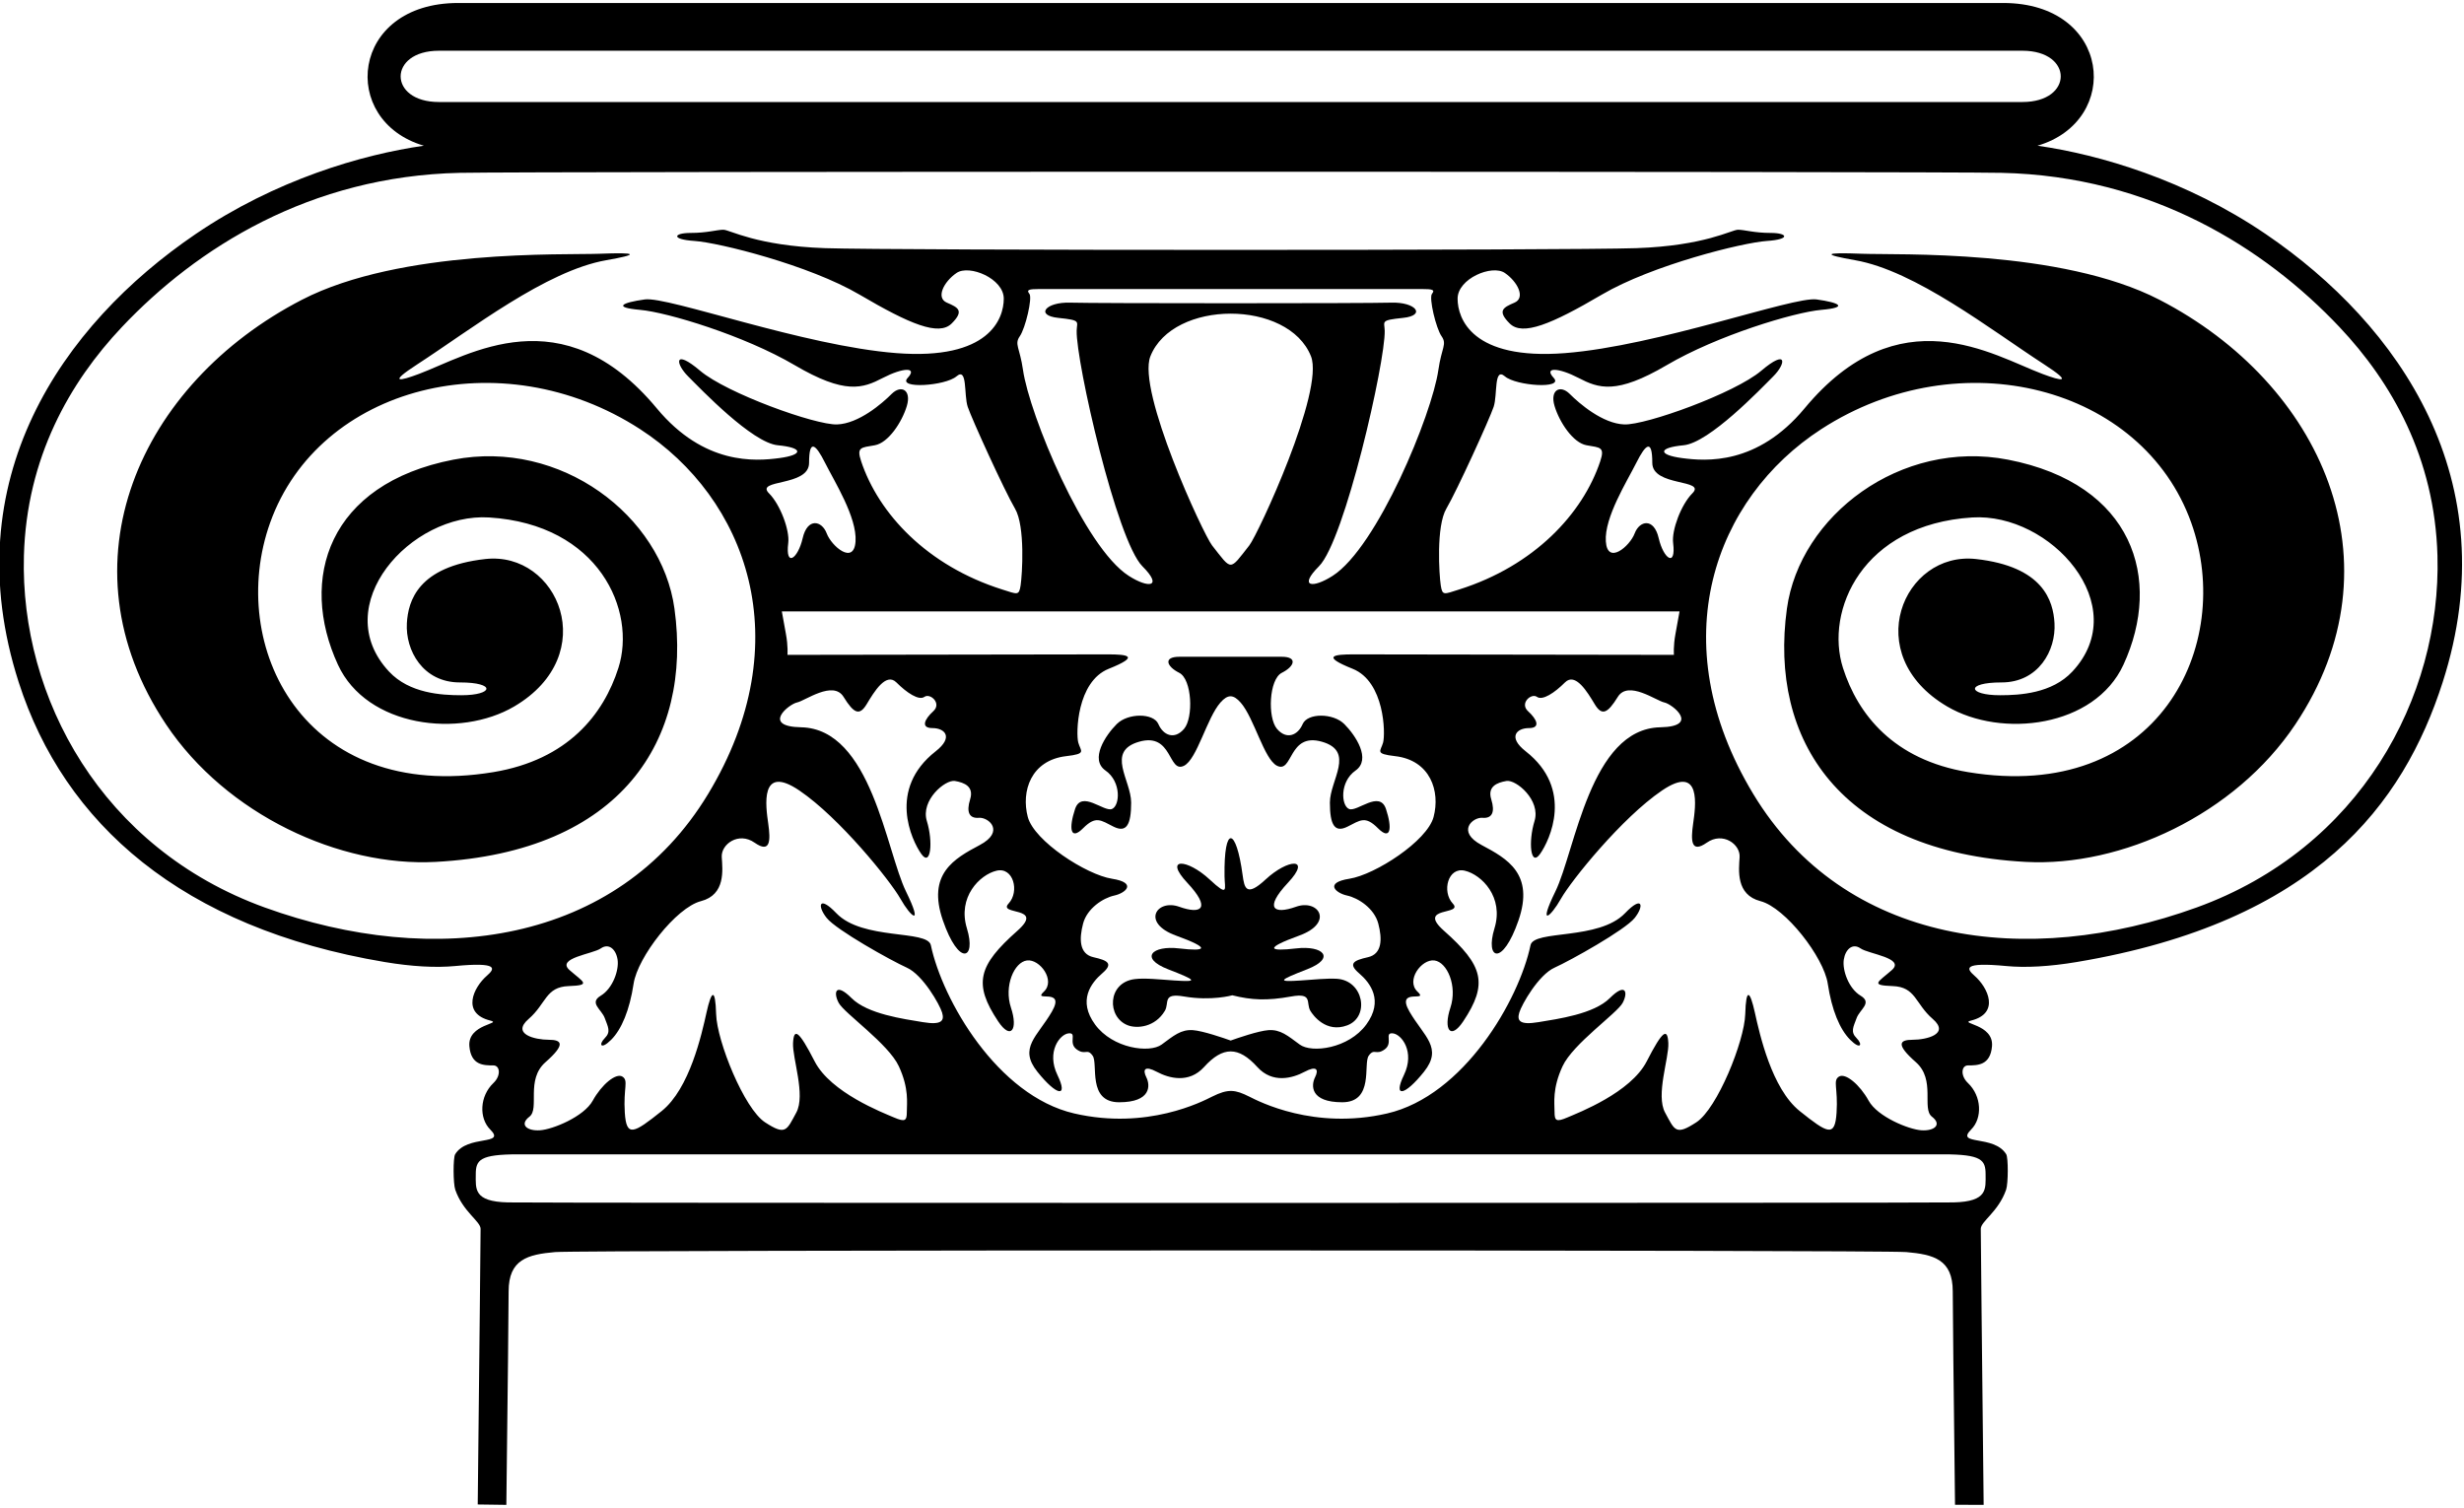 <?xml version="1.0" encoding="UTF-8"?>
<svg xmlns="http://www.w3.org/2000/svg" xmlns:xlink="http://www.w3.org/1999/xlink" width="469pt" height="287pt" viewBox="0 0 469 287" version="1.1">
<g id="surface1">
<path style=" stroke:none;fill-rule:nonzero;fill:rgb(0%,0%,0%);fill-opacity:1;" d="M 431.27 44.555 C 416.117 34.246 399.633 29.418 387.82 27.734 C 404.02 22.977 401.855 0.57 381.297 0.57 L 87.203 0.57 C 66.645 0.57 64.48 22.977 80.676 27.734 C 68.867 29.418 52.383 34.246 37.23 44.555 C 11.836 61.828 -8.812 91.363 3.559 129.855 C 12.207 156.758 34.633 176.637 73.199 183.105 C 78.406 183.98 82.984 184.219 86.594 183.875 C 94.98 183.074 94.219 184.367 92.691 185.699 C 90.07 187.98 87.797 192.867 93.305 194.246 C 95.746 194.855 88.984 194.867 89.34 199.125 C 89.645 202.785 92.086 202.785 93.914 202.785 C 95.16 202.785 95.422 204.711 93.918 206.141 C 91.293 208.637 91.141 212.82 93.305 214.984 C 96.418 218.098 88.934 215.914 86.633 219.703 C 86.23 220.363 86.246 225.27 86.656 226.449 C 88.121 230.66 91.477 232.465 91.477 233.895 C 91.477 234.691 91.242 258.805 90.93 286.355 L 96.379 286.43 C 96.641 265.461 96.812 248.082 96.812 245.789 C 96.812 239.691 100.473 238.773 105.656 238.316 C 110.418 237.898 358.082 237.898 362.844 238.316 C 368.027 238.773 371.688 239.691 371.688 245.789 C 371.688 248.078 371.859 265.477 372.121 286.414 L 377.57 286.43 C 377.258 258.848 377.023 234.695 377.023 233.895 C 377.023 232.465 380.379 230.66 381.844 226.449 C 382.254 225.27 382.27 220.363 381.867 219.703 C 379.566 215.914 372.082 218.098 375.195 214.984 C 377.359 212.82 377.207 208.637 374.582 206.141 C 373.078 204.711 373.34 202.785 374.586 202.785 C 376.414 202.785 378.855 202.785 379.16 199.125 C 379.516 194.867 372.754 194.855 375.195 194.246 C 380.699 192.867 378.43 187.98 375.809 185.699 C 374.281 184.367 373.52 183.074 381.906 183.875 C 385.516 184.219 390.094 183.98 395.301 183.105 C 440.805 175.473 457.488 153.043 464.941 129.855 C 477.312 91.363 456.664 61.828 431.27 44.555 Z M 83.543 9.656 L 384.953 9.656 C 394.672 9.656 394.672 19.418 384.953 19.418 L 83.543 19.418 C 73.832 19.418 73.832 9.656 83.543 9.656 Z M 377.941 223.523 C 377.941 226.27 378.398 228.711 371.84 228.863 C 366.141 228.996 102.359 228.996 96.66 228.863 C 90.102 228.711 90.559 226.27 90.559 223.523 C 90.559 220.781 91.324 219.711 98.645 219.711 C 105.965 219.711 362.539 219.711 369.855 219.711 C 377.176 219.711 377.941 220.781 377.941 223.523 Z M 108.402 184.637 C 105.809 182.348 112.824 181.586 114.352 180.52 C 115.875 179.453 117.246 180.672 117.551 182.652 C 117.855 184.637 116.637 188.145 114.352 189.516 C 112.062 190.891 114.504 192.109 115.113 193.785 C 115.723 195.465 116.332 196.379 115.113 197.598 C 113.895 198.82 114.352 199.887 116.332 197.906 C 118.316 195.922 119.84 192.262 120.602 187.23 C 121.363 182.195 128.684 172.742 133.414 171.523 C 138.141 170.301 137.531 165.574 137.379 163.133 C 137.227 160.695 140.578 158.254 143.629 160.391 C 146.68 162.523 146.68 159.934 146.223 156.73 C 145.766 153.527 144.547 145.293 152.172 150.477 C 159.797 155.66 169.402 167.559 171.387 171.062 C 173.367 174.57 175.809 176.555 172.453 169.691 C 168.645 161.902 165.84 138.695 152.477 138.43 C 144.852 138.277 150.188 134.008 151.715 133.703 C 153.238 133.398 158.574 129.434 160.559 132.633 C 162.539 135.836 163.605 136.297 164.98 134.008 C 166.352 131.719 168.641 127.906 170.621 129.891 C 172.605 131.871 174.895 133.398 175.961 132.633 C 177.027 131.871 179.316 133.855 177.637 135.379 C 175.961 136.902 175.199 138.582 177.484 138.582 C 179.773 138.582 181.602 140.258 178.094 143.004 C 168.887 150.211 173.527 159.941 175.352 162.523 C 177.18 165.117 177.637 160.238 176.418 156.273 C 175.199 152.309 179.926 148.344 181.754 148.648 C 183.586 148.953 185.414 149.715 184.652 152.152 C 183.891 154.594 184.5 155.812 186.328 155.66 C 188.16 155.508 191.363 158.254 186.48 160.848 C 181.602 163.438 176.418 166.336 179.469 175.184 C 182.52 184.027 185.871 182.652 184.043 176.707 C 182.215 170.758 186.48 166.488 189.684 165.727 C 192.887 164.965 194.105 169.691 191.973 171.98 C 189.84 174.266 198.988 172.438 193.648 177.164 C 186.184 183.777 185.207 187.223 189.988 194.398 C 192.43 198.059 193.805 195.922 192.43 191.805 C 191.059 187.688 193.039 183.113 195.48 182.809 C 197.922 182.504 200.969 186.621 198.684 188.754 C 196.395 190.891 202.953 187.84 200.207 192.566 C 197.465 197.293 193.805 199.43 197.465 204.004 C 201.121 208.578 203.41 209.035 201.273 204.613 C 199.141 200.191 201.73 196.836 203.41 196.684 C 205.09 196.531 203.258 198.516 204.934 199.734 C 206.613 200.953 206.918 199.43 207.984 200.953 C 209.055 202.48 206.918 209.801 213.02 209.801 C 219.117 209.801 218.965 206.598 218.203 205.07 C 217.441 203.547 217.898 202.785 220.184 204.004 C 222.473 205.223 226.285 206.293 229.184 203.09 C 232.762 199.133 235.738 199.133 239.316 203.09 C 242.215 206.293 246.027 205.223 248.316 204.004 C 250.602 202.785 251.059 203.547 250.297 205.07 C 249.535 206.598 249.383 209.801 255.48 209.801 C 261.582 209.801 259.445 202.48 260.516 200.953 C 261.582 199.43 261.887 200.953 263.566 199.734 C 265.242 198.516 263.414 196.531 265.09 196.684 C 266.77 196.836 269.359 200.191 267.227 204.613 C 265.09 209.035 267.379 208.578 271.039 204.004 C 274.695 199.43 271.039 197.293 268.293 192.566 C 265.547 187.84 272.105 190.891 269.816 188.754 C 267.531 186.621 270.578 182.504 273.02 182.809 C 275.461 183.113 277.441 187.688 276.07 191.805 C 274.695 195.922 276.07 198.059 278.512 194.398 C 283.293 187.223 282.316 183.777 274.852 177.164 C 269.512 172.438 278.664 174.266 276.527 171.98 C 274.395 169.691 275.613 164.965 278.816 165.727 C 282.02 166.488 286.289 170.758 284.457 176.707 C 282.629 182.652 285.98 184.027 289.031 175.184 C 292.082 166.336 286.898 163.438 282.02 160.848 C 277.137 158.254 280.34 155.508 282.172 155.66 C 284 155.812 284.609 154.594 283.848 152.152 C 283.086 149.715 284.914 148.953 286.746 148.648 C 288.574 148.344 293.301 152.309 292.082 156.273 C 290.863 160.238 291.32 165.117 293.148 162.523 C 294.973 159.941 299.613 150.211 290.406 143.004 C 286.898 140.258 288.727 138.582 291.016 138.582 C 293.301 138.582 292.539 136.902 290.863 135.379 C 289.184 133.855 291.473 131.871 292.539 132.633 C 293.605 133.398 295.895 131.871 297.879 129.891 C 299.859 127.906 302.148 131.719 303.52 134.008 C 304.895 136.297 305.961 135.836 307.941 132.633 C 309.926 129.434 315.262 133.398 316.789 133.703 C 318.312 134.008 323.648 138.277 316.023 138.43 C 302.66 138.695 299.855 161.902 296.047 169.691 C 292.691 176.555 295.133 174.57 297.113 171.062 C 299.098 167.559 308.703 155.66 316.328 150.477 C 323.953 145.293 322.734 153.527 322.277 156.73 C 321.82 159.934 321.82 162.523 324.871 160.391 C 327.922 158.254 331.273 160.695 331.121 163.133 C 330.969 165.574 330.359 170.301 335.09 171.523 C 339.816 172.742 347.137 182.195 347.898 187.23 C 348.66 192.262 350.184 195.922 352.168 197.906 C 354.148 199.887 354.605 198.82 353.387 197.598 C 352.168 196.379 352.777 195.465 353.387 193.785 C 353.996 192.109 356.438 190.891 354.148 189.516 C 351.863 188.145 350.645 184.637 350.949 182.652 C 351.254 180.672 352.625 179.453 354.148 180.52 C 355.676 181.586 362.691 182.348 360.098 184.637 C 357.504 186.926 355.828 187.535 360.25 187.688 C 364.672 187.84 364.52 191.043 367.875 193.941 C 371.23 196.836 366.656 197.906 364.062 197.906 C 361.469 197.906 360.859 198.82 364.672 202.176 C 368.484 205.531 365.738 211.02 367.723 212.543 C 369.703 214.07 368.18 215.289 365.738 215.137 C 363.301 214.984 357.352 212.543 355.676 209.496 C 353.996 206.445 351.254 204.156 350.031 204.918 C 348.812 205.684 349.879 207.055 349.574 211.781 C 349.27 216.508 347.898 215.746 342.559 211.477 C 337.223 207.207 334.934 196.836 334.02 192.719 C 333.105 188.602 332.344 187.84 332.191 193.023 C 332.039 198.211 326.852 211.02 322.887 213.613 C 318.922 216.203 318.77 215.137 316.941 211.781 C 315.109 208.426 317.703 201.41 317.551 198.516 C 317.398 195.617 316.48 196.074 313.434 202.023 C 310.383 207.969 300.469 211.781 298.336 212.695 C 296.199 213.613 295.895 213.309 295.895 211.629 C 295.895 209.953 295.438 207.207 297.422 202.938 C 299.402 198.668 307.789 192.871 308.855 190.891 C 309.926 188.906 309.469 186.926 306.418 189.973 C 303.367 193.023 296.504 193.941 292.844 194.551 C 289.184 195.16 288.727 194.246 289.184 192.719 C 289.645 191.195 292.844 185.551 295.895 184.18 C 298.945 182.809 309.316 177.012 311.145 174.723 C 312.977 172.438 312.672 170.301 309.316 173.809 C 304.312 179.039 291.949 176.918 291.32 179.91 C 289.133 190.305 278.664 208.555 264.023 211.934 C 250.145 215.137 239.621 209.648 237.793 208.73 C 235.109 207.391 233.797 207.188 230.707 208.73 C 228.879 209.648 218.355 215.137 204.477 211.934 C 189.836 208.555 179.367 190.305 177.18 179.91 C 176.551 176.918 164.188 179.039 159.184 173.809 C 155.828 170.301 155.523 172.438 157.355 174.723 C 159.184 177.012 169.555 182.809 172.605 184.18 C 175.656 185.551 178.855 191.195 179.316 192.719 C 179.773 194.246 179.316 195.16 175.656 194.551 C 171.996 193.941 165.133 193.023 162.082 189.973 C 159.031 186.926 158.574 188.906 159.645 190.891 C 160.711 192.871 169.098 198.668 171.078 202.938 C 173.062 207.207 172.605 209.953 172.605 211.629 C 172.605 213.309 172.301 213.613 170.164 212.695 C 168.031 211.781 158.117 207.969 155.066 202.023 C 152.02 196.074 151.102 195.617 150.949 198.516 C 150.797 201.41 153.391 208.426 151.559 211.781 C 149.73 215.137 149.578 216.203 145.613 213.613 C 141.648 211.02 136.465 198.211 136.309 193.023 C 136.156 187.84 135.395 188.602 134.48 192.719 C 133.566 196.836 131.277 207.207 125.941 211.477 C 120.602 215.746 119.23 216.508 118.926 211.781 C 118.621 207.055 119.688 205.684 118.469 204.918 C 117.246 204.156 114.504 206.445 112.824 209.496 C 111.148 212.543 105.199 214.984 102.762 215.137 C 100.32 215.289 98.793 214.07 100.777 212.543 C 102.762 211.02 100.016 205.531 103.828 202.176 C 107.641 198.82 107.031 197.906 104.438 197.906 C 101.844 197.906 97.27 196.836 100.625 193.941 C 103.98 191.043 103.828 187.84 108.25 187.688 C 112.672 187.535 110.996 186.926 108.402 184.637 Z M 195.938 55.926 C 195.328 55.164 195.785 55.012 197.922 55.012 C 200.055 55.012 268.445 55.012 270.578 55.012 C 272.715 55.012 273.172 55.164 272.562 55.926 C 271.953 56.688 273.324 62.484 274.395 64.008 C 275.461 65.535 274.395 66.145 273.781 70.414 C 272.57 78.891 262.133 104.18 253.652 109.605 C 249.84 112.047 247.094 111.742 251.059 107.777 C 255.953 102.883 263.703 68.852 263.566 62.941 C 263.523 61.156 262.648 60.961 267.07 60.504 C 271.496 60.043 269.512 57.453 264.785 57.605 C 260.059 57.758 208.441 57.758 203.715 57.605 C 198.988 57.453 197.004 60.043 201.43 60.504 C 205.852 60.961 204.977 61.156 204.934 62.941 C 204.797 68.852 212.547 102.883 217.441 107.777 C 221.406 111.742 218.66 112.047 214.848 109.605 C 206.367 104.18 195.93 78.891 194.719 70.414 C 194.105 66.145 193.039 65.535 194.105 64.008 C 195.176 62.484 196.547 56.688 195.938 55.926 Z M 237.793 103.812 C 233.953 108.699 234.547 108.699 230.707 103.812 C 229.031 101.676 216.371 74.379 218.965 67.82 C 223.246 56.992 245.254 56.992 249.535 67.82 C 252.129 74.379 239.469 101.676 237.793 103.812 Z M 319.684 116.379 C 319.684 116.379 319.379 118.148 318.922 120.586 C 318.465 123.027 318.617 124.645 318.617 124.645 C 318.617 124.645 261.277 124.551 257.617 124.551 C 253.957 124.551 251.363 124.855 257.465 127.297 C 263.566 129.738 263.719 139.648 263.262 141.328 C 262.801 143.004 261.582 143.461 265.547 143.922 C 272.273 144.695 274.172 150.617 272.867 155.508 C 271.648 160.086 261.734 166.488 256.855 167.254 C 251.977 168.016 254.262 169.996 256.398 170.453 C 258.531 170.91 261.582 172.895 262.344 175.793 C 263.105 178.688 263.105 181.586 260.363 182.195 C 257.617 182.809 256.551 183.418 258.684 185.246 C 260.82 187.078 263.414 190.434 260.059 195.008 C 256.703 199.582 249.688 200.496 247.398 198.82 C 245.113 197.141 243.738 195.922 241.453 196.074 C 239.551 196.203 235.547 197.59 234.25 198.055 C 232.953 197.59 228.949 196.203 227.047 196.074 C 224.762 195.922 223.387 197.141 221.102 198.82 C 218.812 200.496 211.797 199.582 208.441 195.008 C 205.09 190.434 207.68 187.078 209.816 185.246 C 211.949 183.418 210.883 182.809 208.137 182.195 C 205.395 181.586 205.395 178.688 206.156 175.793 C 206.918 172.895 209.969 170.91 212.102 170.453 C 214.238 169.996 216.523 168.016 211.645 167.254 C 206.766 166.488 196.852 160.086 195.633 155.508 C 194.328 150.617 196.227 144.695 202.953 143.922 C 206.918 143.461 205.699 143.004 205.238 141.328 C 204.781 139.648 204.934 129.738 211.035 127.297 C 217.137 124.855 214.543 124.551 210.883 124.551 C 207.223 124.551 149.883 124.645 149.883 124.645 C 149.883 124.645 150.035 123.027 149.578 120.586 C 149.121 118.148 148.816 116.379 148.816 116.379 Z M 318.465 103.355 C 319.051 108.055 316.637 106.402 315.719 102.438 C 314.805 98.473 312.059 99.086 311.145 101.523 C 310.23 103.965 305.961 107.625 305.656 103.051 C 305.352 98.473 309.715 91.578 311.449 88.105 C 313.281 84.445 314.5 83.527 314.5 88.105 C 314.5 92.68 324.871 91.152 322.125 93.898 C 319.988 96.035 318.16 100.914 318.465 103.355 Z M 162.844 103.051 C 162.539 107.625 158.27 103.965 157.355 101.523 C 156.441 99.086 153.695 98.473 152.781 102.438 C 151.863 106.402 149.449 108.055 150.035 103.355 C 150.34 100.914 148.512 96.035 146.375 93.898 C 143.629 91.152 154 92.68 154 88.105 C 154 83.527 155.219 84.445 157.051 88.105 C 158.785 91.578 163.148 98.473 162.844 103.051 Z M 418.109 172.727 C 385.758 184.434 351.035 179.785 333.723 151.133 C 316.152 122.043 326.43 94.789 346.652 81.688 C 373.148 64.52 407.805 73.52 417.082 99.492 C 425.453 122.926 410.68 152.938 374.602 146.965 C 360.391 144.613 353.617 135.961 350.797 127.145 C 347.309 116.254 354.453 99.805 375.398 98.492 C 390.301 97.562 406.195 115.27 394.445 127.832 C 390.574 131.973 384.496 132.328 380.684 132.328 C 374.586 132.328 373.977 129.891 380.988 129.891 C 388.004 129.891 391.359 123.789 391.055 118.605 C 390.809 114.395 388.961 107.832 376.109 106.402 C 362.289 104.867 353.871 124.613 370.621 134.465 C 380.988 140.562 398.68 138.43 404.172 126.535 C 411.715 110.191 406.016 92.113 382.211 87.492 C 361.773 83.527 342.559 98.172 340.121 115.859 C 336.688 140.75 350.16 162.137 385.566 164.051 C 403.789 165.035 425.398 155.078 436.895 137.879 C 457.383 107.23 441.91 72.992 411.012 57.047 C 392.254 47.363 361 48.562 354.453 48.301 C 346.828 47.996 346.98 48.453 353.082 49.523 C 364.59 51.535 378.836 62.707 389.074 69.348 C 394.715 73.008 392.426 72.551 388.77 71.176 C 379.344 67.645 361.488 56.055 343.477 77.734 C 334.477 88.562 324.719 87.801 320.145 87.188 C 315.566 86.578 315.566 85.207 320.449 84.75 C 325.328 84.293 335.09 74.074 337.527 71.633 C 339.969 69.195 340.273 66.297 335.238 70.566 C 330.207 74.836 313.281 80.938 309.164 80.785 C 305.047 80.633 300.621 76.82 298.793 74.988 C 296.965 73.16 294.98 74.227 295.895 77.277 C 296.809 80.328 299.402 84.293 301.996 84.75 C 304.59 85.207 305.504 85.055 304.59 87.801 C 301.258 97.793 292.008 107.695 277.746 112.199 C 274.852 113.113 274.547 113.422 274.238 111.438 C 273.934 109.453 273.324 100.152 275.309 96.797 C 277.289 93.441 283.543 79.719 284.305 77.43 C 285.066 75.141 284.305 69.805 286.441 71.633 C 288.574 73.465 297.727 74.074 295.742 71.938 C 293.762 69.805 296.656 69.957 300.469 71.938 C 304.281 73.922 307.637 75.141 317.246 69.5 C 326.852 63.855 341.492 59.434 346.676 58.977 C 351.863 58.52 350.184 57.605 345.762 56.992 C 341.34 56.383 315.566 65.84 297.879 67.211 C 280.188 68.586 277.441 60.652 277.441 56.844 C 277.441 53.027 284 50.285 286.441 51.961 C 288.879 53.641 290.406 56.688 288.27 57.605 C 286.137 58.52 284.914 59.129 287.355 61.57 C 289.797 64.008 295.285 61.723 304.895 56.078 C 314.5 50.438 331.73 46.168 336.309 45.863 C 340.883 45.559 340.273 44.336 337.07 44.336 C 333.867 44.336 332.039 43.727 330.816 43.727 C 329.598 43.727 324.566 46.777 311.449 47.234 C 298.789 47.676 169.711 47.676 157.051 47.234 C 143.934 46.777 138.902 43.727 137.684 43.727 C 136.465 43.727 134.633 44.336 131.43 44.336 C 128.227 44.336 127.617 45.559 132.191 45.863 C 136.77 46.168 154 50.438 163.605 56.078 C 173.215 61.723 178.703 64.008 181.145 61.57 C 183.586 59.129 182.363 58.52 180.23 57.605 C 178.094 56.688 179.621 53.641 182.059 51.961 C 184.5 50.285 191.059 53.027 191.059 56.844 C 191.059 60.652 188.312 68.586 170.621 67.211 C 152.934 65.84 127.16 56.383 122.738 56.992 C 118.316 57.605 116.637 58.52 121.824 58.977 C 127.008 59.434 141.648 63.855 151.254 69.5 C 160.863 75.141 164.219 73.922 168.031 71.938 C 171.844 69.957 174.738 69.805 172.758 71.938 C 170.773 74.074 179.926 73.465 182.059 71.633 C 184.195 69.805 183.434 75.141 184.195 77.43 C 184.957 79.719 191.211 93.441 193.191 96.797 C 195.176 100.152 194.566 109.453 194.262 111.438 C 193.953 113.422 193.648 113.113 190.754 112.199 C 176.492 107.695 167.242 97.793 163.914 87.801 C 162.996 85.055 163.914 85.207 166.504 84.75 C 169.098 84.293 171.691 80.328 172.605 77.277 C 173.52 74.227 171.539 73.16 169.707 74.988 C 167.879 76.82 163.453 80.633 159.34 80.785 C 155.219 80.938 138.293 74.836 133.262 70.566 C 128.227 66.297 128.531 69.195 130.973 71.633 C 133.414 74.074 143.172 84.293 148.051 84.75 C 152.934 85.207 152.934 86.578 148.355 87.188 C 143.781 87.801 134.023 88.562 125.023 77.734 C 107.012 56.055 89.156 67.645 79.73 71.176 C 76.074 72.551 73.785 73.008 79.426 69.348 C 89.664 62.707 103.91 51.535 115.418 49.523 C 121.52 48.453 121.672 47.996 114.047 48.301 C 107.5 48.562 76.246 47.363 57.488 57.047 C 26.59 72.992 11.117 107.23 31.605 137.879 C 43.102 155.078 64.707 165.035 82.934 164.051 C 118.34 162.137 131.812 140.75 128.379 115.859 C 125.941 98.172 106.727 83.527 86.289 87.492 C 62.484 92.113 56.785 110.191 64.332 126.535 C 69.82 138.43 87.512 140.562 97.879 134.465 C 114.629 124.613 106.211 104.867 92.391 106.402 C 79.539 107.832 77.691 114.395 77.445 118.605 C 77.141 123.789 80.496 129.891 87.512 129.891 C 94.523 129.891 93.914 132.328 87.816 132.328 C 84.004 132.328 77.926 131.973 74.055 127.832 C 62.305 115.27 78.199 97.562 93.102 98.492 C 114.047 99.805 121.191 116.254 117.703 127.145 C 114.883 135.961 108.109 144.613 93.898 146.965 C 57.82 152.938 43.047 122.926 51.418 99.492 C 60.695 73.52 95.352 64.52 121.848 81.688 C 142.07 94.789 152.348 122.043 134.777 151.133 C 117.465 179.785 82.742 184.434 50.391 172.727 C 19.355 161.496 3.812 132.777 4.551 105.797 C 5.062 87.102 13.285 72.742 23.215 62.234 C 37.406 47.215 58.992 33.52 87.512 32.898 C 100.301 32.621 368.199 32.621 380.988 32.898 C 409.508 33.52 431.094 47.215 445.285 62.234 C 455.215 72.742 463.438 87.102 463.949 105.797 C 464.688 132.777 449.145 161.496 418.109 172.727 "/>
<path style=" stroke:none;fill-rule:nonzero;fill:rgb(0%,0%,0%);fill-opacity:1;" d="M 210.426 146.664 C 213.477 148.801 213.172 153.375 211.645 153.984 C 210.121 154.594 205.852 150.324 204.629 153.984 C 203.41 157.645 203.715 160.086 206.156 157.645 C 208.594 155.203 209.512 156.121 211.949 157.34 C 214.391 158.559 215.305 157.035 215.305 152.766 C 215.305 148.496 210.426 143.004 216.828 141.176 C 223.234 139.344 222.32 147.273 225.371 145.75 C 227.848 144.512 229.723 136.629 232.301 133.715 C 233.699 132.133 234.754 132.133 236.16 133.742 C 238.727 136.68 240.598 144.516 243.066 145.75 C 246.117 147.273 245.203 139.344 251.609 141.176 C 258.012 143.004 253.133 148.496 253.133 152.766 C 253.133 157.035 254.047 158.559 256.488 157.34 C 258.93 156.121 259.844 155.203 262.281 157.645 C 264.723 160.086 265.027 157.645 263.809 153.984 C 262.59 150.324 258.316 154.594 256.793 153.984 C 255.27 153.375 254.965 148.801 258.012 146.664 C 261.062 144.527 258.012 139.953 255.879 137.82 C 253.742 135.684 248.863 135.684 247.949 137.82 C 247.031 139.953 244.898 140.871 243.066 138.734 C 241.238 136.598 241.543 129.277 243.984 128.059 C 246.422 126.84 247.031 125.008 243.984 125.008 C 241.871 125.008 226.52 125.008 224.453 125.008 C 221.406 125.008 222.016 126.84 224.453 128.059 C 226.895 129.277 227.199 136.598 225.371 138.734 C 223.539 140.871 221.406 139.953 220.488 137.82 C 219.574 135.684 214.695 135.684 212.559 137.82 C 210.426 139.953 207.375 144.527 210.426 146.664 "/>
<path style=" stroke:none;fill-rule:nonzero;fill:rgb(0%,0%,0%);fill-opacity:1;" d="M 247.598 186.621 C 243.023 186.926 243.328 186.621 248.816 184.484 C 254.309 182.348 251.867 179.91 246.684 180.52 C 241.496 181.129 240.582 180.52 247.293 178.078 C 254.004 175.641 250.953 171.062 246.684 172.59 C 242.41 174.113 240.582 172.895 245.156 168.016 C 249.73 163.133 245.156 163.438 240.887 167.402 C 237.207 170.82 236.855 169.008 236.523 166.574 C 235.289 157.402 232.934 156.934 233.078 166.797 C 233.113 169.234 233.934 170.824 230.25 167.402 C 225.98 163.438 221.406 163.133 225.98 168.016 C 230.555 172.895 228.727 174.113 224.453 172.59 C 220.184 171.062 217.137 175.641 223.844 178.078 C 230.555 180.52 229.641 181.129 224.453 180.52 C 219.27 179.91 216.828 182.348 222.32 184.484 C 227.809 186.621 228.113 186.926 223.539 186.621 C 220.68 186.43 217.941 186.117 215.988 186.359 C 210.742 187.008 210.641 193.641 214.695 195.16 C 216.453 195.82 219.848 195.516 221.711 192.414 C 222.625 190.891 221.152 188.945 225.371 189.668 C 230.605 190.566 234.559 189.441 234.559 189.441 C 238.219 190.355 241.117 190.508 245.766 189.668 C 249.98 188.91 248.512 190.891 249.426 192.414 C 249.918 193.234 252.391 196.68 256.441 195.16 C 260.781 193.531 259.547 186.586 254.426 186.297 C 252.551 186.191 250.117 186.449 247.598 186.621 "/>
</g>
</svg>
